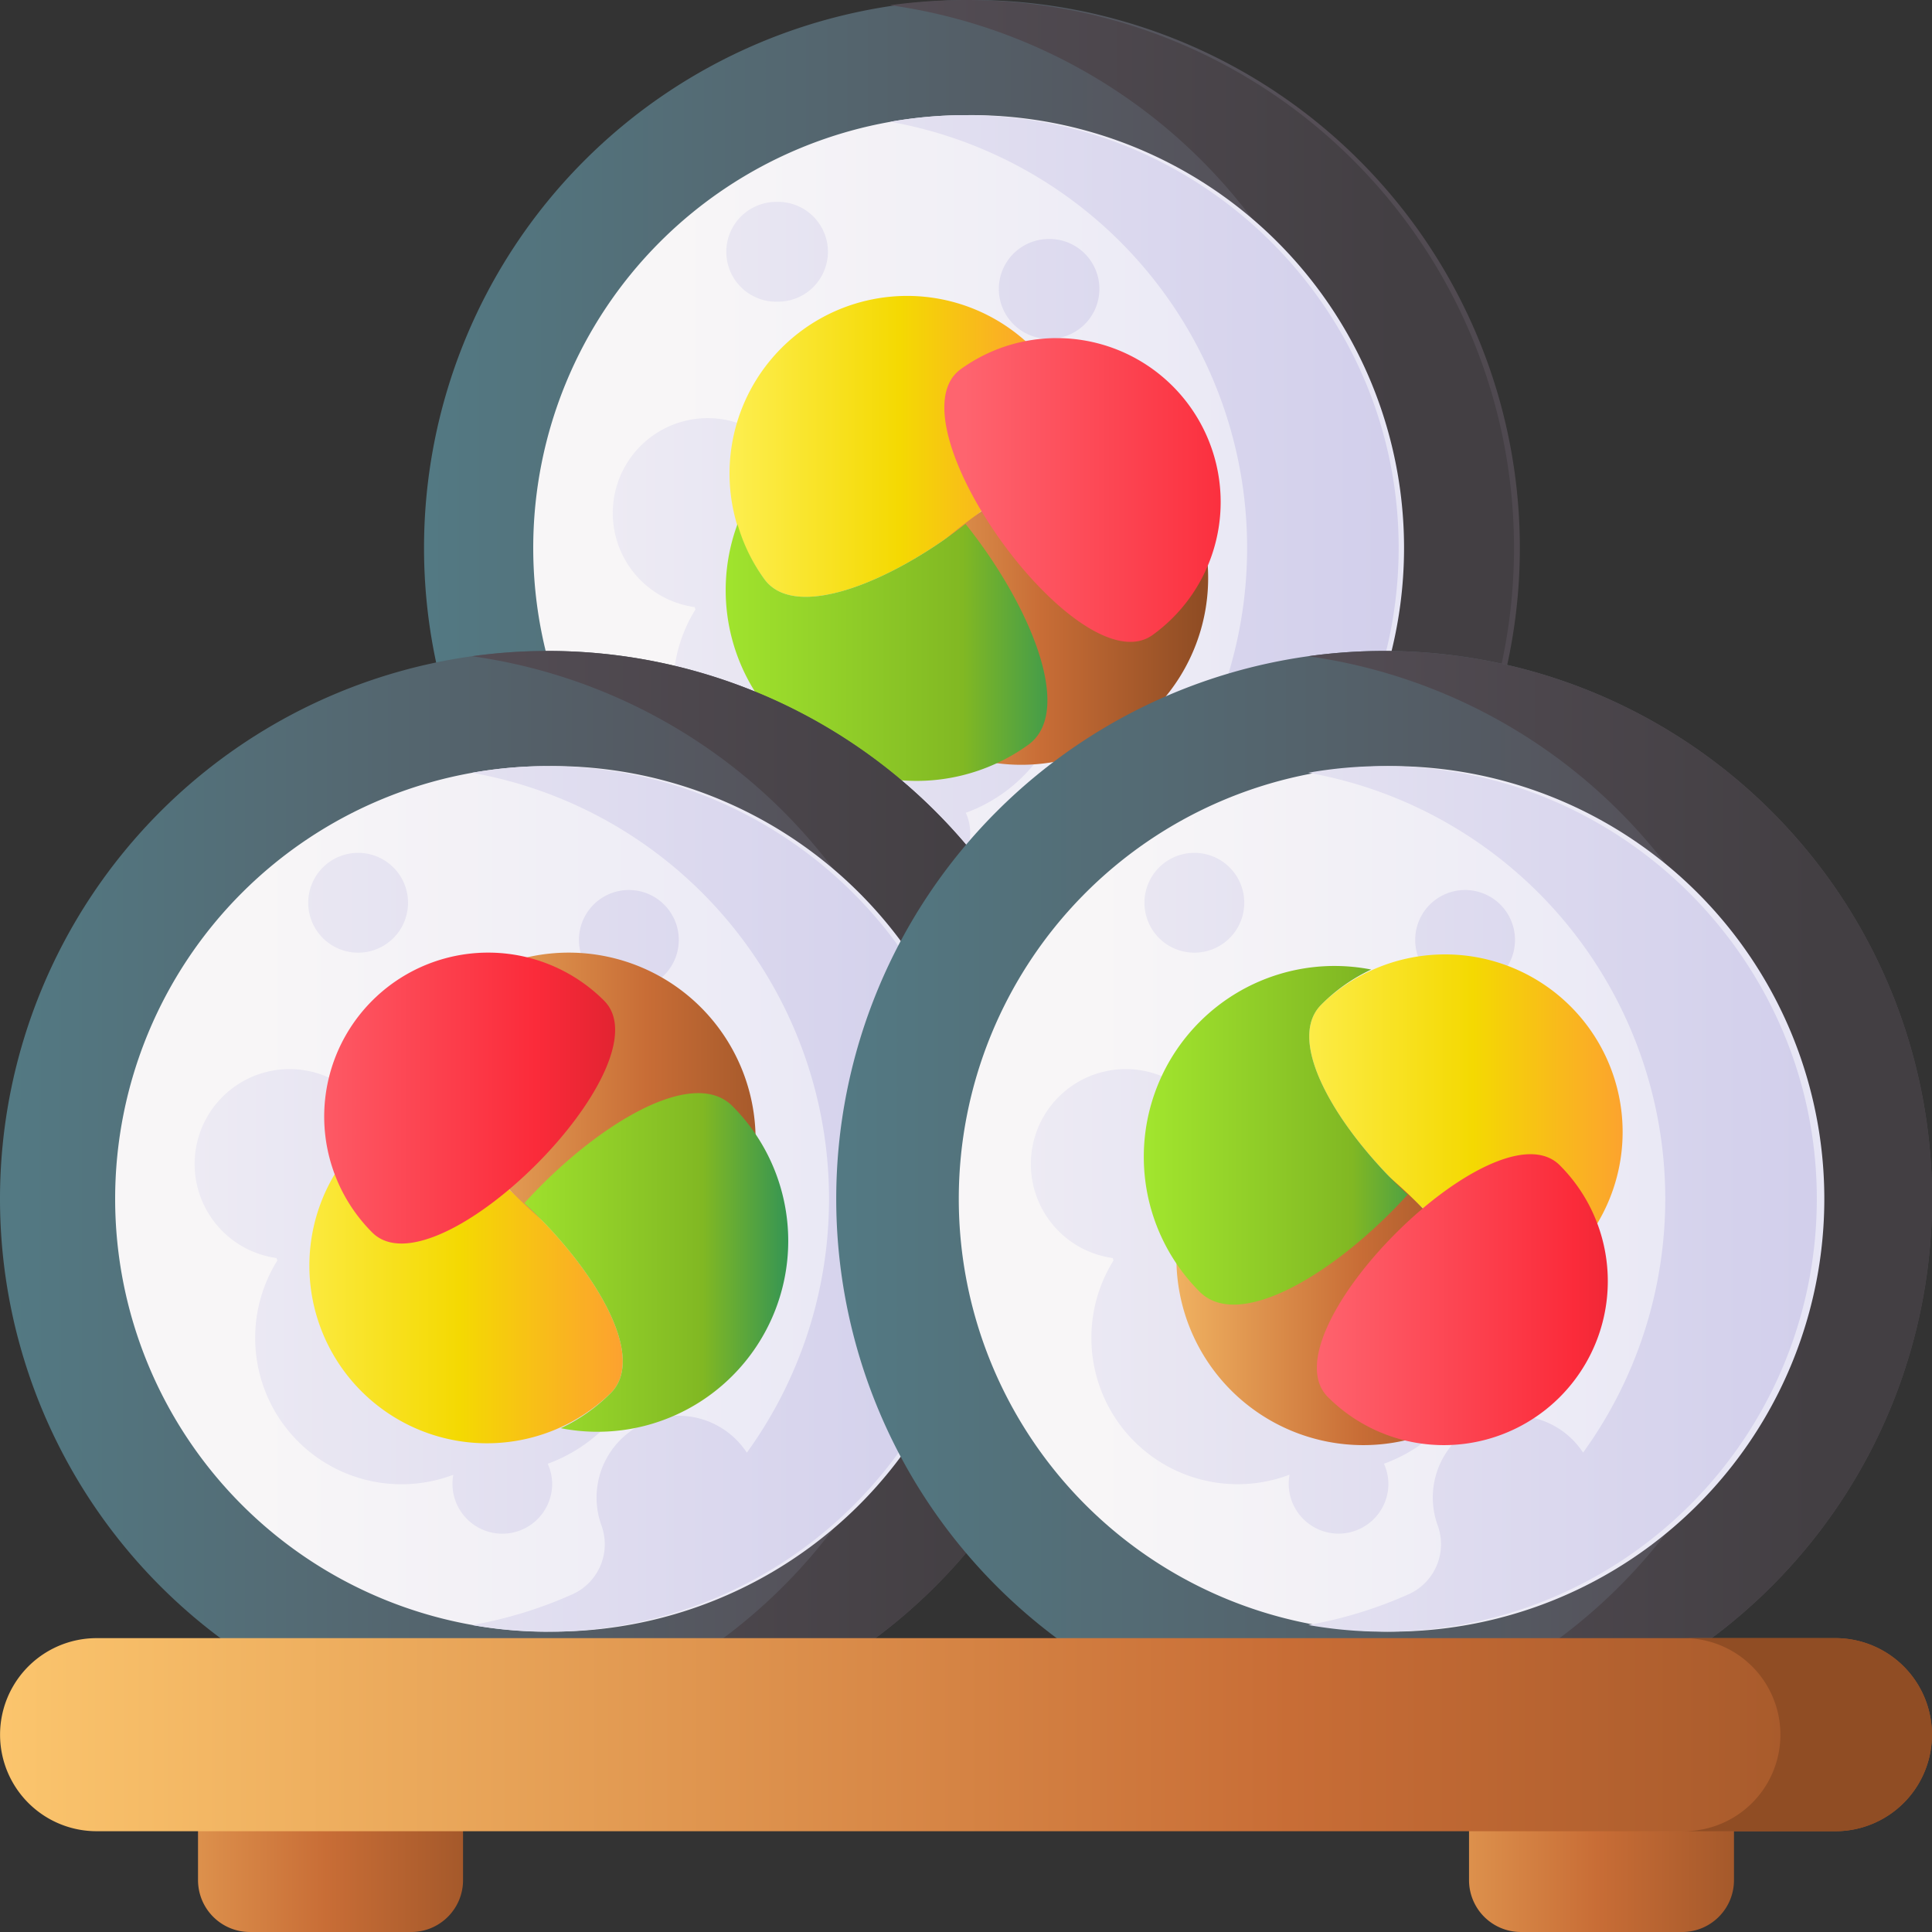 <svg width="30" height="30" fill="none" xmlns="http://www.w3.org/2000/svg"><rect width="100%" height="100%" fill="#333333" stroke="none"/><g clip-path="url(#clip0)"><path d="M15 17.015A8.508 8.508 0 1015 0a8.508 8.508 0 000 17.015z" fill="url(#paint0_linear)"/><path d="M15 0c-.4 0-.793.028-1.177.081a8.509 8.509 0 010 16.853A8.508 8.508 0 1015 0z" fill="url(#paint1_linear)"/><path d="M15 15.227a6.72 6.72 0 100-13.439 6.72 6.72 0 000 13.44z" fill="url(#paint2_linear)"/><path d="M15.066 12.938a.77.77 0 00-.069-.317 2.441 2.441 0 001.186-3.661 2.388 2.388 0 00-2.92-2.26 2.104 2.104 0 00-1.348.12 1.474 1.474 0 10-1.128 2.607c.004.012.007.025.012.037a2.272 2.272 0 002.732 3.327.774.774 0 101.535.147z" fill="url(#paint3_linear)"/><path d="M16.257 5.26a.775.775 0 100-1.548.775.775 0 000 1.549z" fill="url(#paint4_linear)"/><path d="M12.053 4.684a.775.775 0 100-1.549.775.775 0 000 1.55z" fill="url(#paint5_linear)"/><path d="M14.954 1.788a6.756 6.756 0 00-1.131.103 6.721 6.721 0 014.266 10.557 1.271 1.271 0 00-2.258 1.128.852.852 0 01-.449 1.07 6.666 6.666 0 01-1.56.478 6.72 6.72 0 007.896-6.685c-.035-3.684-3.08-6.675-6.764-6.65z" fill="url(#paint6_linear)"/><path d="M16.339 5.762a2.758 2.758 0 10-4.471 3.23c.891 1.234 5.363-1.995 4.471-3.23z" fill="url(#paint7_linear)"/><path d="M18.21 7.276c-.937-1.299-5.64 2.098-4.703 3.397a2.901 2.901 0 004.704-3.397z" fill="url(#paint8_linear)"/><path d="M11.83 10.898a2.958 2.958 0 01-.378-2.76c.086.299.223.587.416.853.475.659 1.97.047 3.125-.855.999 1.25 1.695 2.908.974 3.429a2.963 2.963 0 01-4.136-.667z" fill="url(#paint9_linear)"/><path d="M18.473 6.306a2.545 2.545 0 00-3.554-.574c-1.14.823 1.841 4.95 2.98 4.127a2.545 2.545 0 00.574-3.553z" fill="url(#paint10_linear)"/><path d="M8.508 27.124a8.508 8.508 0 100-17.016 8.508 8.508 0 000 17.016z" fill="url(#paint11_linear)"/><path d="M8.508 10.108c-.4 0-.793.028-1.177.082a8.509 8.509 0 010 16.852 8.508 8.508 0 101.177-16.934z" fill="url(#paint12_linear)"/><path d="M8.508 25.335a6.72 6.72 0 100-13.439 6.72 6.72 0 000 13.44z" fill="url(#paint13_linear)"/><path d="M8.574 23.046a.77.77 0 00-.069-.317 2.441 2.441 0 001.186-3.661 2.388 2.388 0 00-2.92-2.26 2.103 2.103 0 00-1.349.12 1.474 1.474 0 10-1.128 2.607l.013.037A2.272 2.272 0 007.039 22.9a.774.774 0 101.535.147z" fill="url(#paint14_linear)"/><path d="M9.765 15.37a.775.775 0 100-1.55.775.775 0 000 1.55z" fill="url(#paint15_linear)"/><path d="M5.561 14.793a.774.774 0 100-1.55.774.774 0 000 1.55z" fill="url(#paint16_linear)"/><path d="M8.462 11.896A6.757 6.757 0 007.331 12a6.721 6.721 0 014.266 10.557 1.271 1.271 0 00-2.258 1.129.852.852 0 01-.45 1.07 6.666 6.666 0 01-1.558.478 6.72 6.72 0 007.896-6.685c-.037-3.685-3.08-6.676-6.765-6.652z" fill="url(#paint17_linear)"/><path d="M5.584 17.731a2.758 2.758 0 003.9 3.9c1.077-1.076-2.823-4.977-3.9-3.9z" fill="url(#paint18_linear)"/><path d="M6.78 15.642c-1.133 1.133 2.97 5.236 4.103 4.103a2.901 2.901 0 00-4.103-4.103z" fill="url(#paint19_linear)"/><path d="M11.372 21.364a2.958 2.958 0 01-2.664.813c.281-.132.544-.314.776-.546.574-.574-.268-1.952-1.342-2.949 1.075-1.185 2.6-2.137 3.23-1.508a2.963 2.963 0 010 4.19z" fill="url(#paint20_linear)"/><path d="M5.78 15.538a2.545 2.545 0 000 3.6c.995.993 4.594-2.606 3.6-3.6a2.545 2.545 0 00-3.6 0z" fill="url(#paint21_linear)"/><path d="M21.493 27.124a8.508 8.508 0 100-17.016 8.508 8.508 0 000 17.016z" fill="url(#paint22_linear)"/><path d="M21.492 10.108a8.47 8.47 0 00-1.177.082 8.509 8.509 0 010 16.852 8.508 8.508 0 101.177-16.934z" fill="url(#paint23_linear)"/><path d="M21.492 25.335a6.72 6.72 0 100-13.438 6.72 6.72 0 000 13.438z" fill="url(#paint24_linear)"/><path d="M21.559 23.046a.77.77 0 00-.069-.317 2.441 2.441 0 001.186-3.661 2.388 2.388 0 00-2.92-2.26 2.103 2.103 0 00-1.349.12 1.474 1.474 0 10-1.128 2.607l.012.037a2.272 2.272 0 002.733 3.327.774.774 0 101.535.147z" fill="url(#paint25_linear)"/><path d="M22.75 15.37a.774.774 0 100-1.55.774.774 0 000 1.55z" fill="url(#paint26_linear)"/><path d="M18.546 14.793a.774.774 0 100-1.55.774.774 0 000 1.55z" fill="url(#paint27_linear)"/><path d="M21.447 11.896a6.756 6.756 0 00-1.131.103 6.721 6.721 0 014.266 10.557 1.271 1.271 0 00-2.258 1.129.852.852 0 01-.45 1.07 6.666 6.666 0 01-1.559.478 6.72 6.72 0 007.896-6.685c-.036-3.685-3.08-6.676-6.764-6.652z" fill="url(#paint28_linear)"/><path d="M24.416 19.5a2.758 2.758 0 00-3.9-3.9c-1.077 1.077 2.824 4.978 3.9 3.9z" fill="url(#paint29_linear)"/><path d="M23.22 21.59c1.133-1.133-2.97-5.236-4.103-4.103a2.901 2.901 0 004.103 4.103z" fill="url(#paint30_linear)"/><path d="M18.628 15.868a2.958 2.958 0 012.664-.813c-.28.132-.544.313-.776.546-.574.574.268 1.952 1.342 2.949-1.075 1.185-2.6 2.137-3.23 1.508a2.964 2.964 0 010-4.19z" fill="url(#paint31_linear)"/><path d="M24.22 21.694a2.545 2.545 0 000-3.6c-.994-.993-4.594 2.606-3.6 3.6a2.545 2.545 0 003.6 0z" fill="url(#paint32_linear)"/><path d="M6.384 30H3.88a.805.805 0 01-.805-.805v-1.313H7.19v1.313c0 .445-.36.805-.805.805z" fill="url(#paint33_linear)"/><path d="M26.12 30h-2.503a.805.805 0 01-.806-.805v-1.313h4.114v1.313c0 .445-.36.805-.805.805z" fill="url(#paint34_linear)"/><path d="M28.501 28.435H1.5a1.499 1.499 0 110-2.998h27a1.499 1.499 0 110 2.998z" fill="url(#paint35_linear)"/><path d="M28.501 25.437h-2.354a1.499 1.499 0 010 2.998h2.354a1.499 1.499 0 000-2.998z" fill="url(#paint36_linear)"/></g><defs><linearGradient id="paint0_linear" x1="6.656" y1="8.508" x2="29.647" y2="8.508" gradientUnits="userSpaceOnUse"><stop stop-color="#537983"/><stop offset=".593" stop-color="#554E56"/><stop offset="1" stop-color="#433F43"/></linearGradient><linearGradient id="paint1_linear" x1=".176" y1="8.508" x2="21.719" y2="8.508" gradientUnits="userSpaceOnUse"><stop stop-color="#537983"/><stop offset=".593" stop-color="#554E56"/><stop offset="1" stop-color="#433F43"/></linearGradient><linearGradient id="paint2_linear" x1="8.156" y1="8.508" x2="21.127" y2="8.508" gradientUnits="userSpaceOnUse"><stop stop-color="#F8F6F7"/><stop offset=".179" stop-color="#F8F6F7"/><stop offset="1" stop-color="#E7E6F5"/></linearGradient><linearGradient id="paint3_linear" x1="4.627" y1="10.103" x2="21.939" y2="10.103" gradientUnits="userSpaceOnUse"><stop stop-color="#F8F6F7"/><stop offset="1" stop-color="#D1CEEB"/></linearGradient><linearGradient id="paint4_linear" x1="4.628" y1="4.486" x2="21.939" y2="4.486" gradientUnits="userSpaceOnUse"><stop stop-color="#F8F6F7"/><stop offset="1" stop-color="#D1CEEB"/></linearGradient><linearGradient id="paint5_linear" x1="4.628" y1="3.91" x2="21.939" y2="3.91" gradientUnits="userSpaceOnUse"><stop stop-color="#F8F6F7"/><stop offset="1" stop-color="#D1CEEB"/></linearGradient><linearGradient id="paint6_linear" x1="4.627" y1="8.508" x2="21.939" y2="8.508" gradientUnits="userSpaceOnUse"><stop stop-color="#F8F6F7"/><stop offset="1" stop-color="#D1CEEB"/></linearGradient><linearGradient id="paint7_linear" x1="11.118" y1="6.943" x2="16.593" y2="6.943" gradientUnits="userSpaceOnUse"><stop stop-color="#FEF056"/><stop offset=".521" stop-color="#F4D902"/><stop offset="1" stop-color="#FE9738"/></linearGradient><linearGradient id="paint8_linear" x1="12.588" y1="9.43" x2="18.63" y2="9.43" gradientUnits="userSpaceOnUse"><stop stop-color="#FBC56D"/><stop offset=".593" stop-color="#C86D36"/><stop offset="1" stop-color="#904D24"/></linearGradient><linearGradient id="paint9_linear" x1="11.088" y1="10.131" x2="17.676" y2="10.131" gradientUnits="userSpaceOnUse"><stop stop-color="#A2E62E"/><stop offset=".586" stop-color="#81B823"/><stop offset="1" stop-color="#037E73"/></linearGradient><linearGradient id="paint10_linear" x1="14.97" y1="7.609" x2="22.3" y2="7.609" gradientUnits="userSpaceOnUse"><stop stop-color="#FE646F"/><stop offset=".593" stop-color="#FB2B3A"/><stop offset="1" stop-color="#C41926"/></linearGradient><linearGradient id="paint11_linear" x1=".164" y1="18.616" x2="23.155" y2="18.616" gradientUnits="userSpaceOnUse"><stop stop-color="#537983"/><stop offset=".593" stop-color="#554E56"/><stop offset="1" stop-color="#433F43"/></linearGradient><linearGradient id="paint12_linear" x1="-6.316" y1="18.616" x2="15.227" y2="18.616" gradientUnits="userSpaceOnUse"><stop stop-color="#537983"/><stop offset=".593" stop-color="#554E56"/><stop offset="1" stop-color="#433F43"/></linearGradient><linearGradient id="paint13_linear" x1="1.664" y1="18.616" x2="14.635" y2="18.616" gradientUnits="userSpaceOnUse"><stop stop-color="#F8F6F7"/><stop offset=".179" stop-color="#F8F6F7"/><stop offset="1" stop-color="#E7E6F5"/></linearGradient><linearGradient id="paint14_linear" x1="-1.865" y1="20.211" x2="15.447" y2="20.211" gradientUnits="userSpaceOnUse"><stop stop-color="#F8F6F7"/><stop offset="1" stop-color="#D1CEEB"/></linearGradient><linearGradient id="paint15_linear" x1="-1.865" y1="14.595" x2="15.447" y2="14.595" gradientUnits="userSpaceOnUse"><stop stop-color="#F8F6F7"/><stop offset="1" stop-color="#D1CEEB"/></linearGradient><linearGradient id="paint16_linear" x1="-1.865" y1="14.018" x2="15.447" y2="14.018" gradientUnits="userSpaceOnUse"><stop stop-color="#F8F6F7"/><stop offset="1" stop-color="#D1CEEB"/></linearGradient><linearGradient id="paint17_linear" x1="-1.865" y1="18.616" x2="15.447" y2="18.616" gradientUnits="userSpaceOnUse"><stop stop-color="#F8F6F7"/><stop offset="1" stop-color="#D1CEEB"/></linearGradient><linearGradient id="paint18_linear" x1="3.891" y1="19.992" x2="10.125" y2="19.992" gradientUnits="userSpaceOnUse"><stop stop-color="#FEF056"/><stop offset=".521" stop-color="#F4D902"/><stop offset="1" stop-color="#FE9738"/></linearGradient><linearGradient id="paint19_linear" x1="5.881" y1="17.367" x2="12.892" y2="17.367" gradientUnits="userSpaceOnUse"><stop stop-color="#FBC56D"/><stop offset=".593" stop-color="#C86D36"/><stop offset="1" stop-color="#904D24"/></linearGradient><linearGradient id="paint20_linear" x1="7.782" y1="19.603" x2="13.12" y2="19.603" gradientUnits="userSpaceOnUse"><stop stop-color="#A2E62E"/><stop offset=".586" stop-color="#81B823"/><stop offset="1" stop-color="#037E73"/></linearGradient><linearGradient id="paint21_linear" x1="4.291" y1="17.051" x2="11.079" y2="17.051" gradientUnits="userSpaceOnUse"><stop stop-color="#FE646F"/><stop offset=".593" stop-color="#FB2B3A"/><stop offset="1" stop-color="#C41926"/></linearGradient><linearGradient id="paint22_linear" x1="13.149" y1="18.616" x2="36.14" y2="18.616" gradientUnits="userSpaceOnUse"><stop stop-color="#537983"/><stop offset=".593" stop-color="#554E56"/><stop offset="1" stop-color="#433F43"/></linearGradient><linearGradient id="paint23_linear" x1="6.669" y1="18.616" x2="28.212" y2="18.616" gradientUnits="userSpaceOnUse"><stop stop-color="#537983"/><stop offset=".593" stop-color="#554E56"/><stop offset="1" stop-color="#433F43"/></linearGradient><linearGradient id="paint24_linear" x1="14.648" y1="18.616" x2="27.619" y2="18.616" gradientUnits="userSpaceOnUse"><stop stop-color="#F8F6F7"/><stop offset=".179" stop-color="#F8F6F7"/><stop offset="1" stop-color="#E7E6F5"/></linearGradient><linearGradient id="paint25_linear" x1="11.12" y1="20.211" x2="28.432" y2="20.211" gradientUnits="userSpaceOnUse"><stop stop-color="#F8F6F7"/><stop offset="1" stop-color="#D1CEEB"/></linearGradient><linearGradient id="paint26_linear" x1="11.12" y1="14.595" x2="28.432" y2="14.595" gradientUnits="userSpaceOnUse"><stop stop-color="#F8F6F7"/><stop offset="1" stop-color="#D1CEEB"/></linearGradient><linearGradient id="paint27_linear" x1="11.12" y1="14.018" x2="28.432" y2="14.018" gradientUnits="userSpaceOnUse"><stop stop-color="#F8F6F7"/><stop offset="1" stop-color="#D1CEEB"/></linearGradient><linearGradient id="paint28_linear" x1="11.12" y1="18.616" x2="28.432" y2="18.616" gradientUnits="userSpaceOnUse"><stop stop-color="#F8F6F7"/><stop offset="1" stop-color="#D1CEEB"/></linearGradient><linearGradient id="paint29_linear" x1="19.765" y1="17.24" x2="25.72" y2="17.24" gradientUnits="userSpaceOnUse"><stop stop-color="#FEF056"/><stop offset=".521" stop-color="#F4D902"/><stop offset="1" stop-color="#FE9738"/></linearGradient><linearGradient id="paint30_linear" x1="17.441" y1="19.865" x2="23.647" y2="19.865" gradientUnits="userSpaceOnUse"><stop stop-color="#FBC56D"/><stop offset=".593" stop-color="#C86D36"/><stop offset="1" stop-color="#904D24"/></linearGradient><linearGradient id="paint31_linear" x1="17.765" y1="17.629" x2="23.27" y2="17.629" gradientUnits="userSpaceOnUse"><stop stop-color="#A2E62E"/><stop offset=".586" stop-color="#81B823"/><stop offset="1" stop-color="#037E73"/></linearGradient><linearGradient id="paint32_linear" x1="20.383" y1="20.181" x2="27.231" y2="20.181" gradientUnits="userSpaceOnUse"><stop stop-color="#FE646F"/><stop offset=".593" stop-color="#FB2B3A"/><stop offset="1" stop-color="#C41926"/></linearGradient><linearGradient id="paint33_linear" x1=".134" y1="28.941" x2="8.452" y2="28.941" gradientUnits="userSpaceOnUse"><stop stop-color="#FBC56D"/><stop offset=".593" stop-color="#C86D36"/><stop offset="1" stop-color="#904D24"/></linearGradient><linearGradient id="paint34_linear" x1="19.87" y1="28.941" x2="28.189" y2="28.941" gradientUnits="userSpaceOnUse"><stop stop-color="#FBC56D"/><stop offset=".593" stop-color="#C86D36"/><stop offset="1" stop-color="#904D24"/></linearGradient><linearGradient id="paint35_linear" x1="0" y1="26.936" x2="33.765" y2="26.936" gradientUnits="userSpaceOnUse"><stop stop-color="#FBC56D"/><stop offset=".593" stop-color="#C86D36"/><stop offset="1" stop-color="#904D24"/></linearGradient><linearGradient id="paint36_linear" x1="5.921" y1="26.936" x2="21.69" y2="26.936" gradientUnits="userSpaceOnUse"><stop stop-color="#FBC56D"/><stop offset=".593" stop-color="#C86D36"/><stop offset="1" stop-color="#904D24"/></linearGradient><clipPath id="clip0"><path fill="#fff" d="M0 0h30v30H0z"/></clipPath></defs></svg>